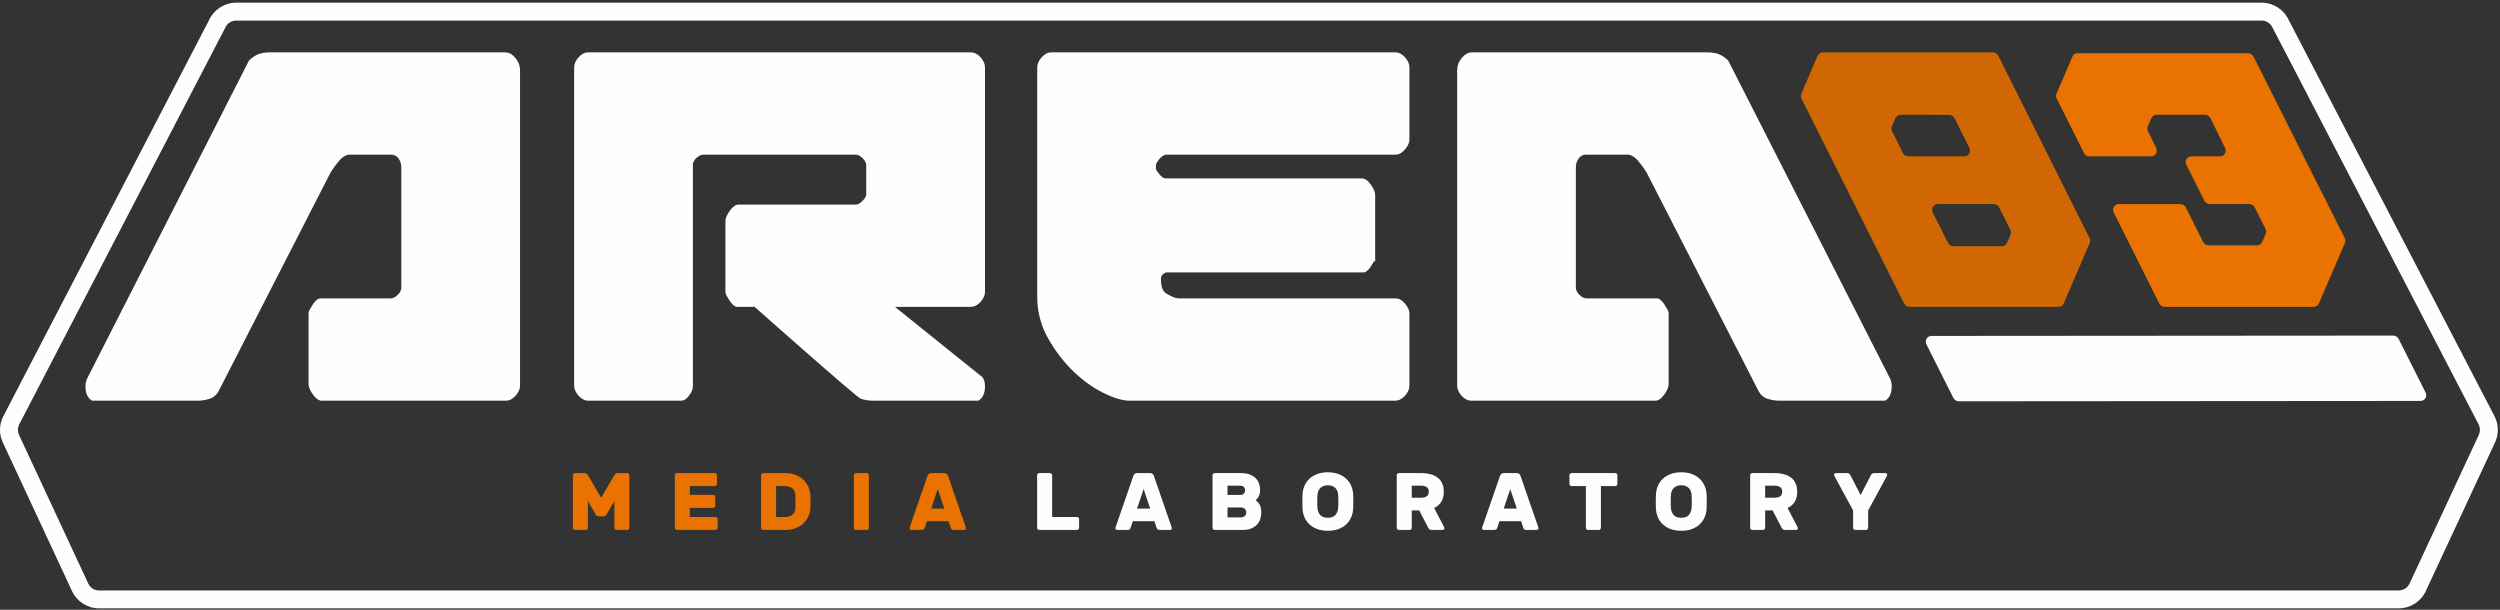 <?xml version="1.0" encoding="UTF-8"?>
<svg width="123px" height="30px" viewBox="0 0 123 30" version="1.1" xmlns="http://www.w3.org/2000/svg" xmlns:xlink="http://www.w3.org/1999/xlink">
    <rect x="0" y="0" width="123" height="30" fill="#333333" stroke="none"/>
    <!-- Generator: Sketch 48.2 (47327) - http://www.bohemiancoding.com/sketch -->
    <title>Logo</title>
    <desc>Created with Sketch.</desc>
    <defs></defs>
    <g id="Directors" stroke="none" stroke-width="1" fill="none" fill-rule="evenodd" transform="translate(-29, -25)">
        <g id="Logo" transform="translate(29, 25)">
            <g>
                <path d="M29.354,25.369 C29.331,25.346 29.313,25.324 29.3,25.303 L28.925,24.643 L28.925,25.966 C28.925,25.996 28.914,26.021 28.893,26.042 C28.871,26.064 28.846,26.074 28.817,26.074 L28.294,26.074 C28.265,26.074 28.239,26.064 28.218,26.042 C28.197,26.021 28.186,25.996 28.186,25.966 L28.186,23.384 C28.186,23.355 28.197,23.329 28.218,23.308 C28.239,23.287 28.265,23.276 28.294,23.276 L28.757,23.276 C28.81,23.276 28.85,23.291 28.877,23.32 C28.903,23.349 28.921,23.371 28.929,23.384 L29.576,24.491 L30.222,23.384 C30.23,23.371 30.248,23.349 30.274,23.32 C30.301,23.291 30.341,23.276 30.394,23.276 L30.857,23.276 C30.887,23.276 30.912,23.287 30.933,23.308 C30.954,23.329 30.965,23.355 30.965,23.384 L30.965,25.966 C30.965,25.996 30.954,26.021 30.933,26.042 C30.912,26.064 30.887,26.074 30.857,26.074 L30.334,26.074 C30.305,26.074 30.28,26.064 30.259,26.042 C30.237,26.021 30.227,25.996 30.227,25.966 L30.227,24.643 L29.851,25.303 C29.838,25.324 29.82,25.346 29.797,25.369 C29.775,25.391 29.743,25.403 29.703,25.403 L29.448,25.403 C29.408,25.403 29.377,25.391 29.354,25.369" id="Fill-1" fill="#EA7200"></path>
                <path d="M35.202,25.435 C35.231,25.435 35.256,25.446 35.278,25.467 C35.299,25.488 35.309,25.513 35.309,25.543 L35.309,25.966 C35.309,25.996 35.299,26.021 35.278,26.042 C35.256,26.064 35.231,26.074 35.202,26.074 L33.309,26.074 C33.28,26.074 33.254,26.064 33.233,26.042 C33.212,26.021 33.201,25.996 33.201,25.966 L33.201,23.384 C33.201,23.354 33.212,23.329 33.233,23.308 C33.254,23.287 33.28,23.276 33.309,23.276 L35.17,23.276 C35.199,23.276 35.224,23.287 35.245,23.308 C35.267,23.329 35.278,23.354 35.278,23.384 L35.278,23.807 C35.278,23.837 35.267,23.862 35.245,23.884 C35.224,23.905 35.199,23.916 35.17,23.916 L33.94,23.916 L33.94,24.347 L35.082,24.347 C35.111,24.347 35.136,24.358 35.158,24.379 C35.179,24.401 35.19,24.426 35.19,24.455 L35.19,24.879 C35.19,24.908 35.179,24.934 35.158,24.955 C35.136,24.976 35.111,24.987 35.082,24.987 L33.94,24.987 L33.94,25.435 L35.202,25.435 Z" id="Fill-5" fill="#EA7200"></path>
                <path d="M39.134,24.375 C39.118,24.069 38.937,23.916 38.591,23.916 L38.184,23.916 L38.184,25.435 L38.611,25.435 C38.947,25.435 39.121,25.281 39.134,24.975 C39.137,24.919 39.138,24.866 39.138,24.817 L39.138,24.673 L39.138,24.531 C39.138,24.483 39.137,24.431 39.134,24.375 Z M38.611,23.276 C38.795,23.276 38.962,23.303 39.114,23.358 C39.266,23.412 39.397,23.489 39.508,23.588 C39.618,23.686 39.705,23.804 39.767,23.942 C39.83,24.079 39.865,24.229 39.873,24.391 C39.876,24.447 39.877,24.499 39.877,24.545 L39.877,24.679 L39.877,24.811 C39.877,24.856 39.876,24.906 39.873,24.959 C39.865,25.124 39.83,25.275 39.769,25.411 C39.708,25.547 39.623,25.664 39.516,25.763 C39.408,25.861 39.279,25.938 39.13,25.992 C38.981,26.047 38.815,26.074 38.631,26.074 L37.553,26.074 C37.524,26.074 37.499,26.064 37.477,26.042 C37.456,26.021 37.445,25.996 37.445,25.966 L37.445,23.384 C37.445,23.354 37.456,23.329 37.477,23.308 C37.499,23.287 37.524,23.276 37.553,23.276 L38.611,23.276 Z" id="Fill-9" fill="#EA7200"></path>
                <path d="M42.117,26.074 C42.087,26.074 42.062,26.064 42.041,26.042 C42.02,26.021 42.009,25.996 42.009,25.966 L42.009,23.384 C42.009,23.355 42.02,23.329 42.041,23.308 C42.062,23.287 42.087,23.276 42.117,23.276 L42.64,23.276 C42.669,23.276 42.694,23.287 42.716,23.308 C42.737,23.329 42.748,23.355 42.748,23.384 L42.748,25.966 C42.748,25.996 42.737,26.021 42.716,26.042 C42.694,26.064 42.669,26.074 42.64,26.074 L42.117,26.074 Z" id="Fill-13" fill="#EA7200"></path>
                <path d="M45.814,25.023 L46.461,25.023 L46.138,24.063 L45.814,25.023 Z M46.461,23.276 C46.514,23.276 46.555,23.291 46.583,23.32 C46.611,23.349 46.63,23.378 46.641,23.408 L47.511,25.927 C47.522,25.953 47.527,25.973 47.527,25.986 C47.527,26.01 47.519,26.031 47.501,26.048 C47.484,26.066 47.463,26.074 47.439,26.074 L46.936,26.074 C46.883,26.074 46.845,26.063 46.822,26.04 C46.8,26.018 46.786,25.996 46.781,25.974 L46.669,25.643 L45.607,25.643 L45.495,25.974 C45.489,25.996 45.475,26.018 45.453,26.04 C45.43,26.063 45.392,26.074 45.339,26.074 L44.836,26.074 C44.812,26.074 44.791,26.066 44.774,26.048 C44.757,26.031 44.748,26.01 44.748,25.986 C44.748,25.973 44.753,25.953 44.764,25.927 L45.634,23.408 C45.645,23.378 45.664,23.349 45.692,23.32 C45.72,23.291 45.761,23.276 45.814,23.276 L46.461,23.276 Z" id="Fill-17" fill="#EA7200"></path>
                <path d="M115.36,11.71 L110.874,2.787 C110.822,2.684 110.716,2.618 110.603,2.618 L102.225,2.618 C102.111,2.618 102.01,2.684 101.965,2.787 L101.182,4.605 C101.149,4.683 101.152,4.774 101.191,4.852 L102.528,7.523 C102.58,7.627 102.686,7.693 102.799,7.693 L105.83,7.693 C106.043,7.693 106.177,7.473 106.083,7.278 L105.682,6.456 C105.643,6.378 105.641,6.288 105.674,6.211 L105.845,5.813 C105.89,5.71 105.991,5.644 106.105,5.644 L108.482,5.644 C108.596,5.644 108.702,5.711 108.754,5.815 L109.473,7.278 C109.569,7.472 109.435,7.693 109.221,7.693 L107.819,7.693 C107.605,7.693 107.471,7.915 107.568,8.11 L108.449,9.87 C108.501,9.973 108.607,10.039 108.721,10.039 L110.662,10.039 C110.775,10.039 110.881,10.104 110.933,10.208 L111.462,11.258 C111.501,11.337 111.505,11.428 111.471,11.506 L111.301,11.902 C111.256,12.005 111.155,12.071 111.041,12.071 L108.663,12.071 C108.549,12.071 108.443,12.005 108.392,11.902 L107.544,10.208 C107.492,10.105 107.386,10.039 107.272,10.039 L104.247,10.039 C104.032,10.039 103.898,10.262 103.996,10.456 L106.235,14.928 C106.287,15.031 106.393,15.097 106.506,15.097 L113.83,15.097 C113.944,15.097 114.045,15.031 114.09,14.928 L115.369,11.958 C115.403,11.88 115.4,11.789 115.36,11.71" id="Fill-21" fill="#EA7200"></path>
                <path d="M93.082,6.209 L93.252,5.814 C93.297,5.71 93.399,5.644 93.513,5.645 L95.896,5.653 C96.009,5.654 96.114,5.72 96.166,5.823 L96.893,7.276 C96.991,7.47 96.857,7.693 96.643,7.693 L93.896,7.693 C93.782,7.693 93.676,7.627 93.625,7.523 L93.091,6.457 C93.051,6.378 93.048,6.288 93.082,6.209 Z M98.362,10.209 L98.908,11.301 C98.948,11.379 98.951,11.47 98.917,11.549 L98.747,11.944 C98.702,12.048 98.601,12.114 98.487,12.114 L96.109,12.114 C95.995,12.114 95.89,12.048 95.838,11.944 L95.093,10.456 C94.995,10.261 95.129,10.039 95.344,10.039 L98.091,10.04 C98.204,10.04 98.31,10.106 98.362,10.209 Z M93.68,14.928 C93.731,15.031 93.837,15.097 93.951,15.097 L101.275,15.097 C101.389,15.097 101.49,15.031 101.535,14.928 L102.814,11.958 C102.848,11.88 102.844,11.789 102.805,11.71 L98.316,2.745 C98.264,2.642 98.158,2.576 98.045,2.576 L89.687,2.576 C89.573,2.576 89.472,2.642 89.427,2.745 L88.627,4.605 C88.593,4.683 88.596,4.774 88.635,4.852 L93.68,14.928 Z" id="Fill-25" fill="#D16703"></path>
                <g id="Group-31" transform="translate(0, 0.062)" fill="#FEFEFE">
                    <path d="M121.958,21.334 L118.551,28.648 C118.455,28.855 118.247,28.988 118.019,28.988 L68.578,28.988 L54.314,28.988 L4.873,28.988 C4.645,28.988 4.438,28.855 4.342,28.648 L0.935,21.334 C0.862,21.176 0.862,20.995 0.935,20.837 L11.088,1.29 C11.184,1.083 11.392,0.951 11.619,0.951 L56.149,0.951 L66.744,0.951 L111.273,0.951 C111.501,0.951 111.708,1.083 111.805,1.29 L121.958,20.837 C122.031,20.995 122.031,21.176 121.958,21.334 M122.755,20.465 L112.602,0.917 C112.362,0.402 111.84,0.07 111.273,0.07 L66.744,0.07 L56.149,0.07 L11.619,0.07 C11.052,0.07 10.531,0.402 10.291,0.917 L0.138,20.465 C-0.046,20.86 -0.046,21.312 0.138,21.706 L3.544,29.021 C3.784,29.536 4.306,29.868 4.873,29.868 L54.314,29.868 L68.578,29.868 L118.019,29.868 C118.587,29.868 119.109,29.536 119.348,29.021 L122.755,21.706 C122.938,21.312 122.938,20.86 122.755,20.465" id="Fill-29"></path>
                </g>
                <path d="M92.964,18.571 C93.037,18.699 93.072,18.844 93.072,19.006 C93.072,19.351 92.964,19.588 92.747,19.714 L87.558,19.714 C87.359,19.714 87.16,19.683 86.961,19.619 C86.762,19.555 86.607,19.415 86.499,19.197 L81.009,8.479 C80.883,8.279 80.748,8.094 80.602,7.921 C80.458,7.749 80.304,7.645 80.14,7.609 L78.022,7.609 C77.876,7.609 77.759,7.672 77.668,7.799 C77.578,7.926 77.533,8.07 77.533,8.234 L77.533,14.164 C77.533,14.273 77.591,14.386 77.708,14.505 C77.827,14.622 77.94,14.681 78.049,14.681 L81.526,14.681 C81.582,14.681 81.639,14.708 81.703,14.763 C81.767,14.817 81.825,14.885 81.88,14.966 C81.933,15.048 81.984,15.13 82.028,15.212 C82.075,15.293 82.097,15.353 82.097,15.388 L82.097,18.898 C82.097,19.043 82.024,19.216 81.88,19.415 C81.734,19.614 81.591,19.714 81.445,19.714 L72.397,19.714 C72.216,19.714 72.055,19.632 71.909,19.469 C71.765,19.305 71.692,19.143 71.692,18.979 L71.692,3.473 C71.692,3.237 71.769,3.029 71.922,2.848 C72.077,2.666 72.245,2.575 72.424,2.575 L83.945,2.575 C84.235,2.575 84.456,2.612 84.611,2.684 C84.763,2.757 84.905,2.857 85.031,2.984 L92.964,18.571 Z" id="Fill-32" fill="#FEFEFE"></path>
                <path d="M12.247,2.984 C12.373,2.857 12.514,2.757 12.668,2.684 C12.822,2.612 13.044,2.576 13.334,2.576 L24.854,2.576 C25.033,2.576 25.201,2.666 25.356,2.848 C25.509,3.029 25.586,3.237 25.586,3.473 L25.586,18.979 C25.586,19.143 25.513,19.305 25.369,19.469 C25.223,19.632 25.062,19.714 24.881,19.714 L15.833,19.714 C15.687,19.714 15.544,19.614 15.399,19.415 C15.253,19.216 15.181,19.043 15.181,18.898 L15.181,15.388 C15.181,15.353 15.203,15.293 15.249,15.212 C15.294,15.13 15.344,15.048 15.399,14.966 C15.453,14.885 15.512,14.817 15.575,14.763 C15.639,14.708 15.697,14.681 15.751,14.681 L19.229,14.681 C19.338,14.681 19.45,14.622 19.57,14.505 C19.687,14.386 19.744,14.273 19.744,14.164 L19.744,8.234 C19.744,8.07 19.7,7.926 19.61,7.799 C19.519,7.672 19.402,7.609 19.256,7.609 L17.138,7.609 C16.974,7.645 16.82,7.749 16.676,7.921 C16.53,8.093 16.394,8.279 16.268,8.479 L10.78,19.197 C10.671,19.415 10.517,19.555 10.318,19.618 C10.118,19.683 9.919,19.714 9.72,19.714 L4.531,19.714 C4.314,19.588 4.205,19.351 4.205,19.006 C4.205,18.844 4.241,18.699 4.314,18.571 L12.247,2.984 Z" id="Fill-34" fill="#FEFEFE"></path>
                <path d="M42.619,8.126 C42.619,8.016 42.562,7.903 42.445,7.785 C42.325,7.667 42.212,7.609 42.104,7.609 L34.607,7.609 C34.496,7.609 34.383,7.663 34.266,7.771 C34.149,7.88 34.089,7.989 34.089,8.098 L34.089,19.006 C34.089,19.151 34.025,19.305 33.899,19.469 C33.773,19.632 33.645,19.714 33.519,19.714 L28.955,19.714 C28.774,19.714 28.61,19.632 28.465,19.469 C28.321,19.305 28.248,19.143 28.248,18.979 L28.248,3.311 C28.248,3.147 28.321,2.984 28.465,2.82 C28.61,2.657 28.774,2.576 28.955,2.576 L47.755,2.576 C47.937,2.576 48.098,2.657 48.244,2.82 C48.39,2.984 48.461,3.147 48.461,3.311 L48.461,14.363 C48.461,14.526 48.39,14.69 48.244,14.853 C48.098,15.016 47.937,15.097 47.755,15.097 L44.029,15.097 L48.352,18.571 C48.425,18.699 48.461,18.844 48.461,19.006 C48.461,19.351 48.352,19.588 48.136,19.714 L42.946,19.714 C42.747,19.714 42.549,19.683 42.349,19.619 C42.148,19.555 37.126,15.097 37.126,15.097 L36.263,15.097 C36.207,15.097 36.15,15.071 36.086,15.016 C36.022,14.961 35.964,14.894 35.909,14.812 C35.856,14.731 35.805,14.649 35.761,14.567 C35.714,14.485 35.692,14.426 35.692,14.39 L35.692,10.881 C35.692,10.736 35.765,10.564 35.909,10.364 C36.055,10.165 36.199,10.065 36.345,10.065 L42.104,10.065 C42.195,10.065 42.294,10.015 42.403,9.916 C42.511,9.816 42.584,9.711 42.619,9.603 L42.619,8.126 Z" id="Fill-36" fill="#FEFEFE"></path>
                <path d="M67.442,9.077 C67.586,9.277 67.658,9.449 67.658,9.594 L67.658,12.885 C67.658,12.922 67.636,12.79 67.59,12.872 C67.546,12.954 67.495,13.036 67.442,13.117 C67.387,13.199 67.329,13.267 67.265,13.322 C67.201,13.376 67.143,13.403 67.088,13.403 L57.362,13.403 C57.307,13.421 57.254,13.458 57.198,13.512 C57.145,13.566 57.117,13.629 57.117,13.702 C57.117,13.919 57.137,14.291 57.372,14.436 C57.608,14.582 57.807,14.663 57.969,14.681 L68.664,14.681 C68.826,14.681 68.981,14.767 69.127,14.94 C69.27,15.112 69.343,15.271 69.343,15.416 L69.343,18.979 C69.343,19.143 69.27,19.305 69.127,19.469 C68.981,19.632 68.817,19.714 68.636,19.714 L55.569,19.714 C55.224,19.714 54.791,19.582 54.264,19.32 C53.74,19.056 53.241,18.693 52.77,18.232 C52.299,17.769 51.892,17.23 51.547,16.612 C51.204,15.997 51.032,15.325 51.032,14.6 L51.032,3.31 C51.032,3.147 51.105,2.984 51.249,2.82 C51.395,2.657 51.556,2.575 51.737,2.575 L68.636,2.575 C68.817,2.575 68.981,2.657 69.127,2.82 C69.27,2.984 69.343,3.147 69.343,3.31 L69.343,6.874 C69.343,7.019 69.27,7.178 69.127,7.35 C68.981,7.522 68.826,7.609 68.664,7.609 L57.388,7.609 C57.298,7.609 57.198,7.663 57.09,7.771 C56.982,7.88 56.909,7.989 56.873,8.098 L56.873,8.315 C56.909,8.407 56.977,8.506 57.077,8.615 C57.176,8.724 57.271,8.778 57.362,8.778 L67.006,8.778 C67.152,8.778 67.296,8.878 67.442,9.077" id="Fill-38" fill="#FEFEFE"></path>
                <path d="M95.035,16.528 L117.743,16.511 C117.858,16.511 117.964,16.577 118.015,16.679 L119.339,19.312 C119.436,19.505 119.3,19.726 119.085,19.726 L96.376,19.743 C96.261,19.743 96.155,19.677 96.104,19.575 L94.78,16.942 C94.683,16.749 94.819,16.528 95.035,16.528" id="Fill-40" fill="#FEFEFE"></path>
                <path d="M52.984,25.435 C53.013,25.435 53.038,25.446 53.06,25.467 C53.081,25.488 53.092,25.513 53.092,25.543 L53.092,25.966 C53.092,25.996 53.081,26.021 53.06,26.042 C53.038,26.064 53.013,26.074 52.984,26.074 L51.135,26.074 C51.106,26.074 51.081,26.064 51.059,26.042 C51.038,26.021 51.027,25.996 51.027,25.966 L51.027,23.384 C51.027,23.354 51.038,23.329 51.059,23.308 C51.081,23.287 51.106,23.276 51.135,23.276 L51.658,23.276 C51.687,23.276 51.713,23.287 51.734,23.308 C51.755,23.329 51.766,23.354 51.766,23.384 L51.766,25.435 L52.984,25.435 Z" id="Fill-42" fill="#FEFEFE"></path>
                <path d="M55.942,25.023 L56.589,25.023 L56.266,24.063 L55.942,25.023 Z M56.589,23.276 C56.642,23.276 56.683,23.291 56.711,23.32 C56.739,23.349 56.758,23.378 56.769,23.408 L57.639,25.927 C57.65,25.953 57.655,25.973 57.655,25.986 C57.655,26.01 57.647,26.031 57.629,26.048 C57.612,26.066 57.591,26.074 57.567,26.074 L57.064,26.074 C57.011,26.074 56.973,26.063 56.951,26.04 C56.928,26.018 56.914,25.996 56.909,25.974 L56.797,25.643 L55.735,25.643 L55.623,25.974 C55.618,25.996 55.604,26.018 55.581,26.04 C55.558,26.063 55.521,26.074 55.467,26.074 L54.964,26.074 C54.94,26.074 54.919,26.066 54.902,26.048 C54.885,26.031 54.876,26.01 54.876,25.986 C54.876,25.973 54.882,25.953 54.892,25.927 L55.763,23.408 C55.773,23.378 55.793,23.349 55.821,23.32 C55.849,23.291 55.889,23.276 55.942,23.276 L56.589,23.276 Z" id="Fill-44" fill="#FEFEFE"></path>
                <path d="M60.394,25.455 L61.053,25.455 C61.133,25.455 61.197,25.431 61.245,25.385 C61.293,25.338 61.316,25.28 61.316,25.211 C61.316,25.142 61.293,25.084 61.245,25.037 C61.197,24.99 61.133,24.967 61.053,24.967 L60.394,24.967 L60.394,25.455 Z M61.257,24.123 C61.257,24.054 61.236,23.999 61.195,23.958 C61.153,23.916 61.093,23.896 61.013,23.896 L60.394,23.896 L60.394,24.351 L61.013,24.351 C61.093,24.351 61.153,24.331 61.195,24.289 C61.236,24.248 61.257,24.193 61.257,24.123 Z M59.763,26.074 C59.734,26.074 59.709,26.064 59.688,26.042 C59.666,26.021 59.656,25.996 59.656,25.966 L59.656,23.384 C59.656,23.355 59.666,23.329 59.688,23.308 C59.709,23.286 59.734,23.276 59.763,23.276 L61.049,23.276 C61.227,23.276 61.378,23.3 61.5,23.35 C61.622,23.399 61.721,23.463 61.794,23.542 C61.867,23.62 61.919,23.71 61.951,23.809 C61.983,23.91 61.999,24.009 61.999,24.107 C61.999,24.185 61.99,24.252 61.973,24.309 C61.956,24.367 61.935,24.416 61.911,24.457 C61.887,24.499 61.863,24.532 61.838,24.557 C61.812,24.583 61.792,24.602 61.776,24.615 C61.879,24.687 61.952,24.771 61.993,24.865 C62.035,24.96 62.055,25.074 62.055,25.207 C62.055,25.316 62.039,25.423 62.007,25.527 C61.975,25.631 61.923,25.723 61.85,25.805 C61.776,25.886 61.681,25.951 61.564,26 C61.447,26.05 61.303,26.074 61.133,26.074 L59.763,26.074 Z" id="Fill-46" fill="#FEFEFE"></path>
                <path d="M65.836,25.011 C65.839,24.963 65.842,24.91 65.844,24.851 C65.847,24.792 65.848,24.733 65.848,24.671 C65.848,24.61 65.847,24.551 65.844,24.493 C65.842,24.436 65.839,24.385 65.836,24.339 C65.831,24.273 65.817,24.211 65.795,24.155 C65.772,24.099 65.74,24.051 65.699,24.009 C65.657,23.968 65.606,23.936 65.545,23.911 C65.484,23.888 65.412,23.876 65.329,23.876 C65.247,23.876 65.175,23.888 65.114,23.911 C65.053,23.936 65.001,23.968 64.96,24.009 C64.919,24.051 64.887,24.099 64.864,24.155 C64.842,24.211 64.827,24.273 64.822,24.339 C64.817,24.385 64.814,24.436 64.812,24.493 C64.811,24.551 64.81,24.61 64.81,24.671 C64.81,24.733 64.811,24.792 64.812,24.851 C64.814,24.91 64.817,24.963 64.822,25.011 C64.833,25.144 64.879,25.255 64.96,25.343 C65.041,25.431 65.164,25.475 65.329,25.475 C65.494,25.475 65.617,25.431 65.697,25.343 C65.776,25.255 65.823,25.144 65.836,25.011 M64.084,24.319 C64.092,24.17 64.124,24.029 64.181,23.898 C64.239,23.766 64.32,23.651 64.425,23.554 C64.53,23.456 64.658,23.379 64.808,23.322 C64.959,23.265 65.132,23.236 65.329,23.236 C65.524,23.236 65.697,23.265 65.848,23.322 C66,23.379 66.128,23.456 66.234,23.554 C66.339,23.651 66.42,23.766 66.477,23.898 C66.534,24.029 66.567,24.17 66.575,24.319 C66.58,24.434 66.583,24.554 66.583,24.679 C66.583,24.805 66.58,24.922 66.575,25.031 C66.567,25.18 66.534,25.321 66.477,25.453 C66.42,25.585 66.339,25.7 66.234,25.799 C66.128,25.897 66,25.974 65.848,26.03 C65.697,26.086 65.524,26.114 65.329,26.114 C65.132,26.114 64.959,26.086 64.808,26.03 C64.658,25.974 64.53,25.897 64.425,25.799 C64.32,25.7 64.239,25.585 64.181,25.453 C64.124,25.321 64.092,25.18 64.084,25.031 C64.078,24.922 64.076,24.805 64.076,24.679 C64.076,24.554 64.078,24.434 64.084,24.319" id="Fill-48" fill="#FEFEFE"></path>
                <path d="M69.458,24.487 L69.909,24.487 C70.021,24.487 70.113,24.466 70.186,24.423 C70.26,24.381 70.296,24.303 70.296,24.191 C70.296,24.079 70.26,24.002 70.186,23.96 C70.113,23.917 70.021,23.895 69.909,23.895 L69.458,23.895 L69.458,24.487 Z M69.909,23.276 C70.085,23.276 70.242,23.295 70.38,23.332 C70.519,23.369 70.636,23.425 70.733,23.5 C70.831,23.574 70.905,23.67 70.957,23.786 C71.009,23.902 71.035,24.037 71.035,24.191 C71.035,24.391 70.994,24.557 70.911,24.689 C70.829,24.821 70.712,24.922 70.56,24.991 L71.055,25.942 C71.063,25.958 71.067,25.973 71.067,25.986 C71.067,26.01 71.058,26.031 71.041,26.049 C71.023,26.066 71.003,26.074 70.979,26.074 L70.436,26.074 C70.383,26.074 70.345,26.062 70.322,26.038 C70.3,26.014 70.281,25.99 70.268,25.966 L69.825,25.111 L69.458,25.111 L69.458,25.966 C69.458,25.996 69.447,26.021 69.426,26.042 C69.404,26.064 69.379,26.074 69.35,26.074 L68.827,26.074 C68.798,26.074 68.772,26.064 68.751,26.042 C68.73,26.021 68.719,25.996 68.719,25.966 L68.719,23.384 C68.719,23.355 68.73,23.329 68.751,23.308 C68.772,23.287 68.798,23.276 68.827,23.276 L69.909,23.276 Z" id="Fill-50" fill="#FEFEFE"></path>
                <path d="M73.981,25.023 L74.628,25.023 L74.305,24.063 L73.981,25.023 Z M74.628,23.276 C74.682,23.276 74.722,23.291 74.75,23.32 C74.778,23.349 74.797,23.378 74.808,23.408 L75.678,25.927 C75.689,25.953 75.694,25.973 75.694,25.986 C75.694,26.01 75.686,26.031 75.668,26.048 C75.651,26.066 75.631,26.074 75.606,26.074 L75.103,26.074 C75.05,26.074 75.012,26.063 74.99,26.04 C74.967,26.018 74.953,25.996 74.948,25.974 L74.836,25.643 L73.774,25.643 L73.662,25.974 C73.657,25.996 73.643,26.018 73.62,26.04 C73.597,26.063 73.56,26.074 73.506,26.074 L73.003,26.074 C72.979,26.074 72.959,26.066 72.941,26.048 C72.924,26.031 72.915,26.01 72.915,25.986 C72.915,25.973 72.921,25.953 72.931,25.927 L73.802,23.408 C73.812,23.378 73.832,23.349 73.86,23.32 C73.888,23.291 73.928,23.276 73.981,23.276 L74.628,23.276 Z" id="Fill-52" fill="#FEFEFE"></path>
                <path d="M79.468,23.276 C79.497,23.276 79.522,23.287 79.544,23.308 C79.565,23.329 79.575,23.355 79.575,23.384 L79.575,23.808 C79.575,23.837 79.565,23.862 79.544,23.884 C79.522,23.905 79.497,23.916 79.468,23.916 L78.765,23.916 L78.765,25.966 C78.765,25.996 78.754,26.021 78.733,26.042 C78.712,26.064 78.687,26.074 78.657,26.074 L78.134,26.074 C78.105,26.074 78.08,26.064 78.058,26.042 C78.037,26.021 78.026,25.996 78.026,25.966 L78.026,23.916 L77.324,23.916 C77.294,23.916 77.269,23.905 77.248,23.884 C77.226,23.862 77.216,23.837 77.216,23.808 L77.216,23.384 C77.216,23.355 77.226,23.329 77.248,23.308 C77.269,23.287 77.294,23.276 77.324,23.276 L79.468,23.276 Z" id="Fill-54" fill="#FEFEFE"></path>
                <path d="M83.225,25.011 C83.228,24.963 83.23,24.91 83.233,24.851 C83.235,24.792 83.237,24.733 83.237,24.671 C83.237,24.61 83.235,24.551 83.233,24.493 C83.23,24.436 83.228,24.385 83.225,24.339 C83.22,24.273 83.206,24.211 83.183,24.155 C83.16,24.099 83.128,24.051 83.087,24.009 C83.046,23.968 82.995,23.936 82.934,23.911 C82.872,23.888 82.8,23.876 82.718,23.876 C82.635,23.876 82.563,23.888 82.502,23.911 C82.441,23.936 82.39,23.968 82.349,24.009 C82.307,24.051 82.275,24.099 82.253,24.155 C82.23,24.211 82.216,24.273 82.211,24.339 C82.205,24.385 82.202,24.436 82.201,24.493 C82.199,24.551 82.199,24.61 82.199,24.671 C82.199,24.733 82.199,24.792 82.201,24.851 C82.202,24.91 82.205,24.963 82.211,25.011 C82.221,25.144 82.267,25.255 82.349,25.343 C82.43,25.431 82.553,25.475 82.718,25.475 C82.883,25.475 83.005,25.431 83.085,25.343 C83.165,25.255 83.212,25.144 83.225,25.011 M81.472,24.319 C81.48,24.17 81.513,24.029 81.57,23.898 C81.627,23.766 81.708,23.651 81.813,23.554 C81.919,23.456 82.046,23.379 82.197,23.322 C82.347,23.265 82.521,23.236 82.718,23.236 C82.912,23.236 83.085,23.265 83.237,23.322 C83.389,23.379 83.517,23.456 83.622,23.554 C83.727,23.651 83.808,23.766 83.866,23.898 C83.923,24.029 83.956,24.17 83.964,24.319 C83.969,24.434 83.972,24.554 83.972,24.679 C83.972,24.805 83.969,24.922 83.964,25.031 C83.956,25.18 83.923,25.321 83.866,25.453 C83.808,25.585 83.727,25.7 83.622,25.799 C83.517,25.897 83.389,25.974 83.237,26.03 C83.085,26.086 82.912,26.114 82.718,26.114 C82.521,26.114 82.347,26.086 82.197,26.03 C82.046,25.974 81.919,25.897 81.813,25.799 C81.708,25.7 81.627,25.585 81.57,25.453 C81.513,25.321 81.48,25.18 81.472,25.031 C81.467,24.922 81.464,24.805 81.464,24.679 C81.464,24.554 81.467,24.434 81.472,24.319" id="Fill-56" fill="#FEFEFE"></path>
                <path d="M86.846,24.487 L87.297,24.487 C87.409,24.487 87.502,24.466 87.575,24.423 C87.648,24.381 87.685,24.303 87.685,24.191 C87.685,24.079 87.648,24.002 87.575,23.96 C87.502,23.917 87.409,23.895 87.297,23.895 L86.846,23.895 L86.846,24.487 Z M87.297,23.276 C87.473,23.276 87.63,23.295 87.769,23.332 C87.907,23.369 88.025,23.425 88.122,23.5 C88.219,23.574 88.294,23.67 88.346,23.786 C88.398,23.902 88.423,24.037 88.423,24.191 C88.423,24.391 88.382,24.557 88.3,24.689 C88.217,24.821 88.1,24.922 87.948,24.991 L88.443,25.942 C88.451,25.958 88.456,25.973 88.456,25.986 C88.456,26.01 88.447,26.031 88.429,26.049 C88.412,26.066 88.392,26.074 88.367,26.074 L87.825,26.074 C87.771,26.074 87.733,26.062 87.711,26.038 C87.688,26.014 87.67,25.99 87.657,25.966 L87.213,25.111 L86.846,25.111 L86.846,25.966 C86.846,25.996 86.835,26.021 86.814,26.042 C86.793,26.064 86.768,26.074 86.738,26.074 L86.215,26.074 C86.186,26.074 86.161,26.064 86.14,26.042 C86.118,26.021 86.108,25.996 86.108,25.966 L86.108,23.384 C86.108,23.355 86.118,23.329 86.14,23.308 C86.161,23.287 86.186,23.276 86.215,23.276 L87.297,23.276 Z" id="Fill-58" fill="#FEFEFE"></path>
                <path d="M91.913,25.966 C91.913,25.996 91.902,26.021 91.881,26.042 C91.86,26.064 91.834,26.074 91.805,26.074 L91.282,26.074 C91.253,26.074 91.228,26.064 91.206,26.042 C91.185,26.021 91.174,25.996 91.174,25.966 L91.174,25.115 L90.252,23.416 C90.241,23.397 90.236,23.38 90.236,23.364 C90.236,23.34 90.245,23.319 90.262,23.302 C90.279,23.285 90.3,23.276 90.324,23.276 L90.871,23.276 C90.924,23.276 90.964,23.289 90.991,23.316 C91.017,23.342 91.033,23.362 91.039,23.376 L91.542,24.359 L92.049,23.376 C92.054,23.362 92.07,23.342 92.097,23.316 C92.123,23.289 92.163,23.276 92.217,23.276 L92.763,23.276 C92.787,23.276 92.808,23.285 92.825,23.302 C92.843,23.319 92.851,23.34 92.851,23.364 C92.851,23.38 92.846,23.397 92.835,23.416 L91.913,25.115 L91.913,25.966 Z" id="Fill-60" fill="#FEFEFE"></path>
            </g>
        </g>
    </g>
</svg>